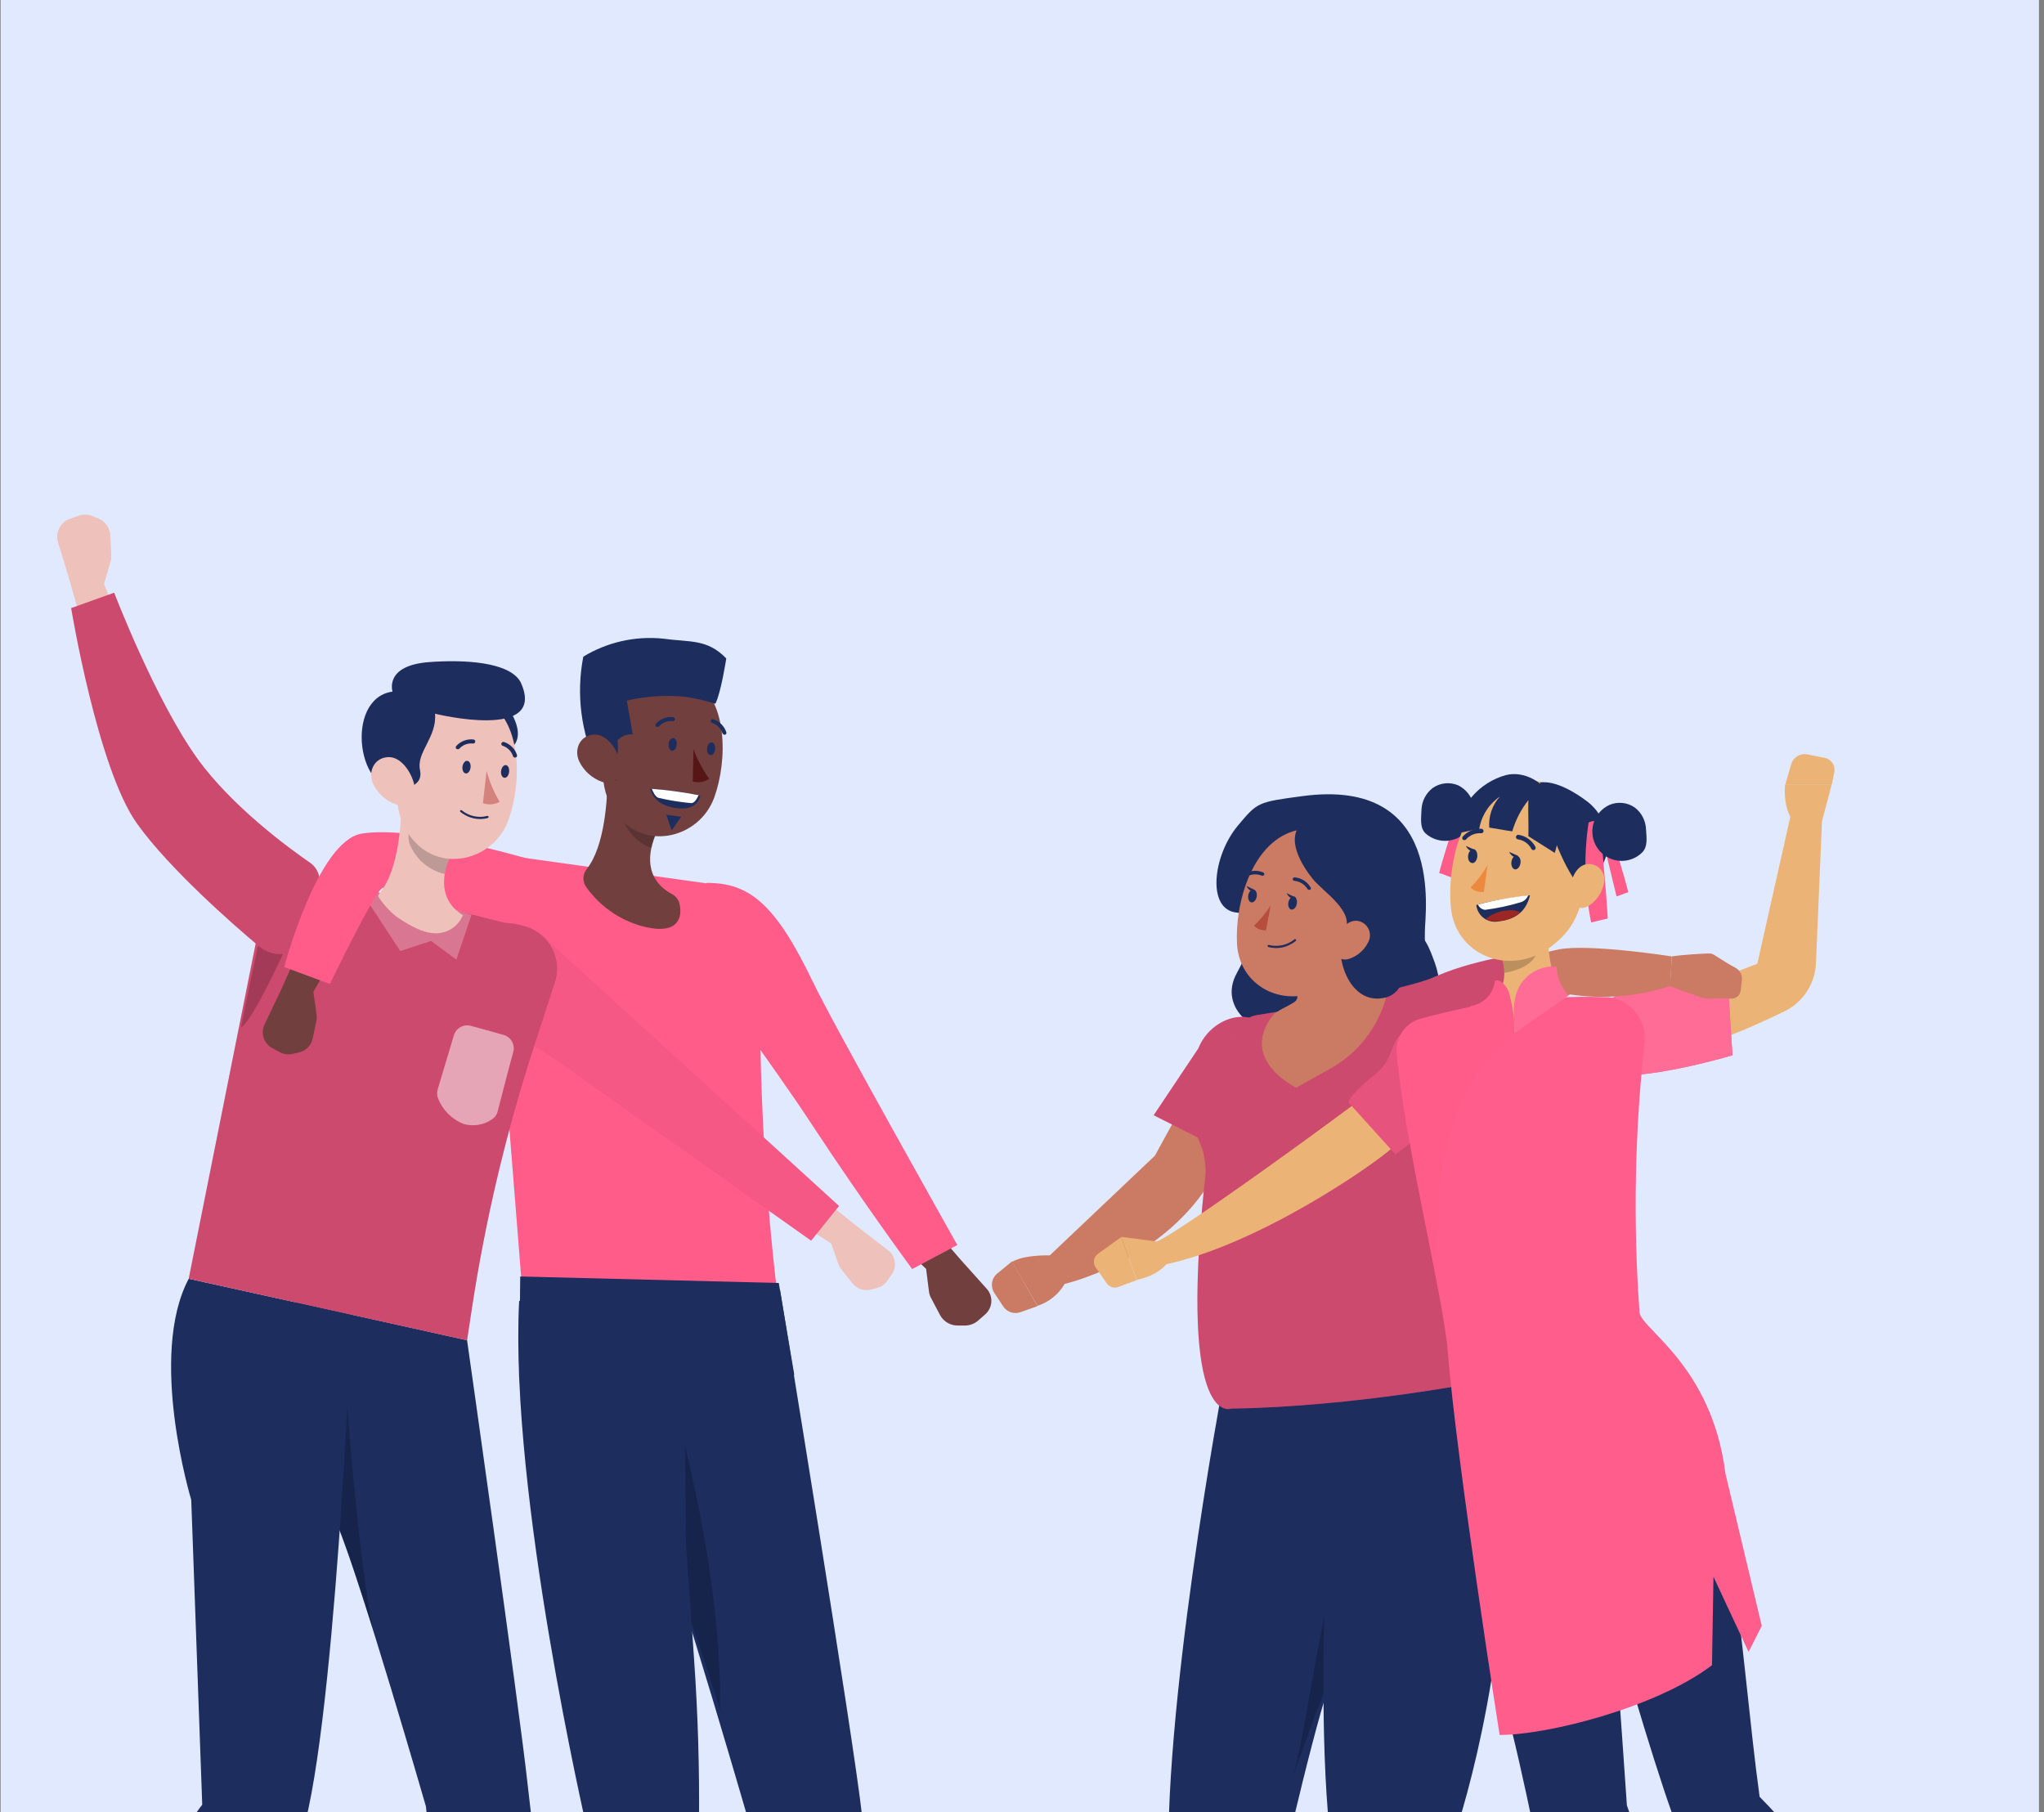 <svg width="361" height="320" viewBox="0 0 361 320" fill="none" xmlns="http://www.w3.org/2000/svg">
<rect x="0" y="0" width="361" height="320" fill="#808080" stroke="none"/>
<g clip-path="url(#clip0_12955_114518)">
<rect width="360" height="320" transform="translate(0.111)" fill="#E1E9FE"/>
<path d="M321.789 144.944L320.728 170.087C320.652 171.89 320.087 173.639 319.092 175.146C318.098 176.652 316.712 177.859 315.084 178.638C313.302 179.487 311.562 180.303 310.745 180.653C308.793 181.566 306.862 182.33 304.931 183.083C301.038 184.6 297.176 185.979 293.187 187.242L289.591 177.895C292.848 176.771 305.854 171.975 310.363 170.193L316.156 144.435C315.646 143.798 321.789 144.944 321.789 144.944Z" fill="#EBB376"/>
<path d="M321.279 146.948L323.507 138.535H315.285C315.285 138.535 314.649 143.341 317.407 145.792L321.279 146.948Z" fill="#EBB376"/>
<path d="M322.244 133.834L319.188 133.219C318.595 133.107 317.98 133.215 317.461 133.524C316.941 133.832 316.552 134.32 316.367 134.895L315.306 138.555H323.528L323.973 136.317C324.025 136.04 324.021 135.755 323.962 135.48C323.903 135.205 323.79 134.944 323.629 134.713C323.468 134.482 323.262 134.285 323.025 134.134C322.787 133.983 322.521 133.881 322.244 133.834Z" fill="#EBB376"/>
<path d="M283.106 177.598C285.822 173.418 305.109 172.898 305.109 172.898L305.979 186.351C305.979 186.351 294.012 189.936 286.777 189.873C281.367 188.631 281.303 181.29 283.106 177.598Z" fill="#FF5C8A"/>
<path d="M283.106 177.598C285.822 173.418 305.109 172.898 305.109 172.898L305.979 186.351C305.979 186.351 294.012 189.936 286.777 189.873C281.367 188.631 281.303 181.29 283.106 177.598Z" fill="#FF5C8A"/>
<path opacity="0.1" d="M283.106 177.598C285.822 173.418 305.109 172.898 305.109 172.898L305.979 186.351C305.979 186.351 294.012 189.936 286.777 189.873C281.367 188.631 281.303 181.29 283.106 177.598Z" fill="white"/>
<path d="M251.653 164.408C251.653 167.591 251.398 164.408 253.393 169.968C255.387 175.527 254.019 181.818 245.765 180.332C237.511 178.847 233.31 180.789 227.825 182.168C222.34 183.547 214.914 178.2 218.447 171.835C221.98 165.469 221.428 161.427 218.447 161.162C213.068 160.664 214.203 151.084 218.627 145.8C222.107 141.652 222.107 141.652 230.021 140.591C255.27 137.207 251.674 161.226 251.653 164.408Z" fill="#1C2D5E"/>
<path d="M238.178 287.95C237.711 289.949 237.028 291.891 236.141 293.742C233.054 300.394 226.371 330.279 226.371 330.279C232.28 348.972 222.509 386.337 222.074 387.907L208.749 388.777C208.59 387.185 208.42 385.414 208.24 383.525C206.903 369.49 207.519 349.683 206.521 332.465C204.866 304.044 215.995 244.538 215.995 244.538L241.807 243.148L245.668 260.123C246.82 265.019 246.738 270.124 245.431 274.98C244.124 279.837 241.632 284.293 238.178 287.95Z" fill="#1C2D5E"/>
<path opacity="0.2" d="M236.642 292.185C233.459 298.975 228.324 313.806 228.324 313.806C230.722 305.892 233.13 284.335 236.917 274.352L236.642 292.185Z" fill="black"/>
<path d="M270.738 387.482L258.601 388.882C257.891 387.355 257.137 385.7 256.32 383.822C249.075 367.474 238.179 346.606 235.453 328.401C231.294 300.574 236.004 243.763 236.004 243.763L261.243 241.238C264.811 249.803 266.483 259.04 266.144 268.312C265.189 301.794 256.246 326.035 256.246 326.035C267.852 342.978 270.674 385.965 270.738 387.482Z" fill="#1C2D5E"/>
<path d="M294.979 174.128C289.269 175.99 283.203 176.498 277.262 175.613C277.262 175.613 266.303 182.233 261.614 184.907C258.05 182.033 255.763 177.871 255.249 173.322C261.614 171.836 268.903 169.004 275.257 167.667C280.562 166.606 295.255 168.898 295.255 168.898L294.979 174.128Z" fill="#CB7A63"/>
<path d="M295.265 168.897C297.545 168.558 300.569 168.42 301.778 168.377C302.119 168.359 302.456 168.448 302.744 168.632C303.646 169.215 305.693 170.51 306.521 170.913C306.907 171.126 307.221 171.45 307.422 171.843C307.622 172.237 307.7 172.681 307.645 173.119L307.433 174.849C307.406 175.273 307.212 175.669 306.894 175.951C306.576 176.233 306.16 176.378 305.736 176.355C304.399 176.249 301.312 176.355 301.312 176.355C301.312 176.355 298.925 175.687 294.946 174.159L295.265 168.897Z" fill="#CB7A63"/>
<path d="M269.559 181.205C269.559 181.205 260.128 186.733 256.924 188.133C250.314 191.029 246.315 182.627 246.4 180.707C246.448 179.087 247.043 177.532 248.087 176.293C251.588 171.254 265.963 168.867 265.963 168.867C266.764 173.085 267.968 177.217 269.559 181.205Z" fill="#FF5C8A"/>
<path opacity="0.2" d="M269.559 181.205C269.559 181.205 260.128 186.733 256.924 188.133C250.314 191.029 246.315 182.627 246.4 180.707C246.448 179.087 247.043 177.532 248.087 176.293C251.588 171.254 265.963 168.867 265.963 168.867C266.764 173.085 267.968 177.217 269.559 181.205Z" fill="black"/>
<path d="M212.656 188.237L203.967 204.097L185.402 221.698C185.402 221.698 180.946 221.538 178.739 222.833L183.237 230.609C185.259 229.944 186.968 228.563 188.043 226.726C188.043 226.726 204.487 222.992 213.303 209.381C217.281 203.249 224.57 193.467 224.792 190.592C225.015 187.717 223.371 183.506 219.934 183.293C216.496 183.081 214.64 184.248 212.656 188.237Z" fill="#CB7A63"/>
<path d="M211.635 185.16L203.753 196.946L219.401 204.85C219.401 204.85 225.533 199.164 226.573 190.899C227.443 184.025 222.923 177.659 216.632 180.11C215.503 180.573 214.479 181.259 213.62 182.127C212.762 182.994 212.087 184.026 211.635 185.16Z" fill="#FF5C8A"/>
<path opacity="0.2" d="M211.635 185.16L203.753 196.946L219.401 204.85C219.401 204.85 225.533 199.164 226.573 190.899C227.443 184.025 222.923 177.659 216.632 180.11C215.503 180.573 214.479 181.259 213.62 182.127C212.762 182.994 212.087 184.026 211.635 185.16Z" fill="black"/>
<path d="M178.737 222.758L176.148 224.88C175.647 225.283 175.314 225.858 175.214 226.494C175.114 227.129 175.254 227.779 175.607 228.317L177.156 230.661C177.472 231.162 177.948 231.54 178.508 231.733C179.067 231.926 179.676 231.922 180.233 231.722L183.235 230.661L178.737 222.758Z" fill="#CB7A63"/>
<path d="M253.416 172.515C247.857 174.913 228.198 178.297 221.96 179.262C221.23 179.374 220.541 179.675 219.962 180.134C219.384 180.594 218.935 181.197 218.661 181.883C218.136 183.066 217.548 184.221 216.9 185.341C214.619 189.638 213.558 191.951 211.648 195.08C209.845 198.019 211.595 200.862 212.37 202.973C212.97 205.041 213.082 207.22 212.699 209.339C208.232 252.581 217.451 248.751 217.451 248.751C239.178 248.454 262.136 243.924 262.136 243.924C253.691 218.42 260.566 169.417 253.416 172.515Z" fill="#FF5C8A"/>
<path opacity="0.2" d="M253.416 172.515C247.857 174.913 228.198 178.297 221.96 179.262C221.23 179.374 220.541 179.675 219.962 180.134C219.384 180.594 218.935 181.197 218.661 181.883C218.136 183.066 217.548 184.221 216.9 185.341C214.619 189.638 213.558 191.951 211.648 195.08C209.845 198.019 211.595 200.862 212.37 202.973C212.97 205.041 213.082 207.22 212.699 209.339C208.232 252.581 217.451 248.751 217.451 248.751C239.178 248.454 262.136 243.924 262.136 243.924C253.691 218.42 260.566 169.417 253.416 172.515Z" fill="black"/>
<path d="M228.886 192.091L234.944 188.728C237.344 187.392 239.454 185.59 241.148 183.428C242.842 181.265 244.087 178.786 244.81 176.135C238.826 174.862 238.391 168.104 238.922 162.344L228.43 173.419C229.83 177.419 229.363 176.316 225.152 178.915C224.929 179.201 218.224 186.002 228.886 192.091Z" fill="#CB7A63"/>
<path opacity="0.2" d="M237.096 167.043C237.248 165.36 237.094 163.663 236.64 162.035L232.959 164.868L229.225 168.804C229.755 170.219 230.112 171.694 230.285 173.196C233.373 172.135 236.715 169.811 237.096 167.043Z" fill="black"/>
<path d="M241.87 159.669C240.014 167.286 239.398 170.543 234.794 173.8C227.888 178.691 218.944 174.755 218.478 166.735C218.064 159.531 221.162 148.296 229.246 146.578C231.026 146.193 232.876 146.269 234.619 146.799C236.362 147.329 237.94 148.295 239.205 149.607C240.47 150.918 241.378 152.531 241.845 154.292C242.311 156.053 242.32 157.904 241.87 159.669Z" fill="#CB7A63"/>
<path d="M230.328 144.944C226.668 147.84 229.999 152.88 231.823 155.182C233.648 157.484 239.515 161.059 237.436 164.539C235.356 168.019 238.04 177.917 244.809 176.134C251.577 174.352 248.585 155.309 246.464 150.111C244.342 144.912 234.688 141.496 230.328 144.944Z" fill="#1C2D5E"/>
<path d="M224.418 159.867C223.606 161.197 222.614 162.407 221.469 163.464C221.741 163.748 222.071 163.97 222.438 164.113C222.804 164.255 223.198 164.316 223.591 164.291L224.418 159.867Z" fill="#B74D3C"/>
<path d="M231.218 157.134C231.271 157.143 231.325 157.143 231.377 157.134C231.446 157.09 231.495 157.021 231.513 156.941C231.531 156.862 231.517 156.778 231.473 156.709C231.177 156.207 230.764 155.783 230.269 155.474C229.774 155.166 229.211 154.982 228.63 154.938C228.548 154.94 228.47 154.973 228.411 155.03C228.352 155.087 228.317 155.163 228.312 155.245C228.314 155.324 228.346 155.399 228.401 155.456C228.456 155.513 228.53 155.548 228.609 155.553C229.088 155.599 229.551 155.758 229.958 156.016C230.365 156.274 230.706 156.624 230.953 157.038C230.987 157.074 231.028 157.101 231.074 157.118C231.12 157.135 231.17 157.14 231.218 157.134Z" fill="#1C2D5E"/>
<path d="M219.942 154.86C219.991 154.871 220.042 154.871 220.091 154.86C220.499 154.609 220.96 154.458 221.437 154.417C221.914 154.377 222.394 154.448 222.838 154.627C222.912 154.665 222.997 154.673 223.076 154.649C223.156 154.625 223.222 154.572 223.263 154.499C223.299 154.424 223.304 154.336 223.276 154.257C223.248 154.177 223.19 154.112 223.114 154.075C222.578 153.846 221.995 153.748 221.414 153.791C220.832 153.833 220.269 154.015 219.772 154.319C219.7 154.359 219.647 154.426 219.623 154.506C219.599 154.585 219.607 154.67 219.645 154.743C219.673 154.797 219.716 154.841 219.769 154.869C219.822 154.898 219.882 154.909 219.942 154.903V154.86Z" fill="#1C2D5E"/>
<path d="M229.034 159.627C228.917 160.253 228.493 160.688 228.079 160.624C227.665 160.56 227.432 159.988 227.549 159.362C227.665 158.736 228.09 158.301 228.493 158.301C228.896 158.301 229.14 158.99 229.034 159.627Z" fill="#1C2D5E"/>
<path d="M221.948 158.355C221.831 158.981 221.407 159.416 221.003 159.352C220.6 159.288 220.356 158.726 220.462 158.089C220.568 157.453 221.003 157.029 221.407 157.092C221.81 157.156 222.064 157.729 221.948 158.355Z" fill="#1C2D5E"/>
<path d="M221.577 157.153L220.155 156.453C220.155 156.453 220.718 157.769 221.577 157.153Z" fill="#1C2D5E"/>
<path d="M228.664 158.427L227.242 157.727C227.242 157.727 227.804 159.031 228.664 158.427Z" fill="#1C2D5E"/>
<path d="M241.604 166.47C240.92 167.82 239.73 168.846 238.294 169.324C236.374 169.929 235.345 168.263 235.812 166.396C236.236 164.741 237.743 162.418 239.695 162.609C240.119 162.661 240.523 162.818 240.871 163.065C241.22 163.312 241.501 163.642 241.691 164.025C241.88 164.408 241.971 164.831 241.956 165.258C241.941 165.685 241.82 166.102 241.604 166.47Z" fill="#CB7A63"/>
<path d="M228.09 166.679C228.365 166.528 228.624 166.351 228.864 166.149C228.882 166.133 228.897 166.113 228.907 166.091C228.917 166.069 228.922 166.045 228.922 166.021C228.922 165.997 228.917 165.973 228.907 165.952C228.897 165.93 228.882 165.91 228.864 165.894C228.847 165.876 228.827 165.861 228.804 165.851C228.781 165.841 228.757 165.836 228.732 165.836C228.707 165.836 228.682 165.841 228.659 165.851C228.637 165.861 228.616 165.876 228.599 165.894C227.981 166.396 227.255 166.746 226.477 166.917C225.7 167.088 224.894 167.076 224.122 166.881C224.099 166.871 224.075 166.866 224.05 166.866C224.025 166.867 224 166.873 223.978 166.884C223.956 166.895 223.936 166.911 223.921 166.931C223.905 166.95 223.894 166.973 223.889 166.997C223.875 167.044 223.879 167.094 223.901 167.137C223.923 167.18 223.96 167.214 224.005 167.231C224.688 167.42 225.402 167.468 226.104 167.373C226.806 167.279 227.482 167.042 228.09 166.679Z" fill="#1C2D5E"/>
<path d="M256.692 231.351C256.013 240.836 262.177 286.029 267.046 305.794C273.518 332.04 284.021 393.487 284.021 393.487L295.637 391.715C295.637 391.715 294.746 339.265 287.331 318.811C285.453 291.154 280.817 229.07 280.817 229.07L256.692 231.351Z" fill="#1C2D5E"/>
<path opacity="0.2" d="M282.534 259.22C282.11 252.207 276.487 246.563 275.967 259.952C275.638 268.439 279.882 282.846 284.454 292.839C283.722 281.986 283.054 269.903 282.534 259.22Z" fill="black"/>
<path d="M272.253 240.625C272.253 240.625 287.615 298.698 295.38 320.425C300.982 336.095 337.816 372.865 337.816 372.865L345.38 367.317C345.38 367.317 329.912 336.678 310.774 317.306C307.337 292.492 305.575 251.192 294.436 238.609L272.253 240.625Z" fill="#1C2D5E"/>
<path d="M256.776 192.14C253.296 195.811 249.7 199.259 245.965 202.643C242.231 206.027 221.735 220.084 205.45 223.373C205.18 223.45 204.898 223.474 204.62 223.442C204.341 223.41 204.071 223.324 203.826 223.188C203.581 223.052 203.365 222.869 203.19 222.65C203.015 222.43 202.886 222.179 202.808 221.909C202.731 221.639 202.708 221.357 202.739 221.079C202.771 220.8 202.857 220.53 202.993 220.285C203.129 220.04 203.312 219.824 203.532 219.649C203.751 219.474 204.003 219.345 204.272 219.267C208.781 217.485 247.079 189.562 250.517 186.168C250.909 185.736 251.385 185.389 251.915 185.146C252.444 184.902 253.018 184.768 253.601 184.752C254.184 184.735 254.764 184.836 255.307 185.049C255.85 185.261 256.344 185.581 256.761 185.989C257.177 186.397 257.507 186.885 257.731 187.423C257.955 187.962 258.068 188.54 258.064 189.123C258.059 189.706 257.937 190.282 257.705 190.817C257.473 191.352 257.135 191.834 256.712 192.236L256.776 192.14Z" fill="#EBB376"/>
<path d="M204.94 219.33L198.002 218.418L200.76 226.014C200.76 226.014 204.93 225.356 206.691 222.311L204.94 219.33Z" fill="#EBB376"/>
<path d="M251.068 180.811C244.12 183.081 247.451 185.988 242.878 189.712C237.574 194.03 238.21 194.73 238.21 194.73L246.453 203.854C246.453 203.854 256.691 196.152 260.839 193.181C264.987 190.211 256.32 180.631 251.068 180.811Z" fill="#FF5C8A"/>
<path opacity="0.1" d="M251.068 180.811C244.12 183.081 247.451 185.988 242.878 189.712C237.574 194.03 238.21 194.73 238.21 194.73L246.453 203.854C246.453 203.854 256.691 196.152 260.839 193.181C264.987 190.211 256.32 180.631 251.068 180.811Z" fill="black"/>
<path d="M193.504 223.82L195.477 226.631C195.694 226.946 196.011 227.18 196.376 227.296C196.741 227.411 197.134 227.401 197.493 227.267L200.761 226.069L198.002 218.473L193.907 221.422C193.54 221.69 193.293 222.091 193.217 222.539C193.142 222.987 193.245 223.446 193.504 223.82Z" fill="#EBB376"/>
<path d="M246.654 185.807C248.001 201.402 254.929 229.112 255.692 238.596C257.231 257.989 264.858 306.387 264.858 306.387C273.409 306.387 292.59 301.507 302.361 294.07L302.626 278.454L308.822 291.715L311.156 287.132L304.727 260.175C302.361 241.206 289.874 234.714 289.567 231.775C288.424 215.946 288.715 200.045 290.437 184.268C290.555 183.314 290.485 182.345 290.229 181.418C289.974 180.491 289.538 179.623 288.947 178.865C288.355 178.106 287.621 177.471 286.784 176.997C285.947 176.522 285.026 176.217 284.071 176.099C283.848 176.099 283.626 176.099 283.403 176.099C281.334 176.025 279.032 175.993 276.709 176.099C271.498 176.203 266.301 176.675 261.156 177.51C257.549 178.179 253.73 179.144 250.95 179.876C249.662 180.22 248.531 180.998 247.748 182.078C246.966 183.158 246.579 184.475 246.654 185.807Z" fill="#FF5C8A"/>
<g opacity="0.1">
<path opacity="0.1" d="M253.699 226.142C254.696 231.372 255.46 235.785 255.694 238.596C257.232 257.989 264.86 306.387 264.86 306.387C273.411 306.387 292.591 301.507 302.362 294.07L302.627 278.454L308.823 291.715L311.157 287.132L304.728 260.175C302.362 241.206 289.876 234.714 289.568 231.775C288.425 215.946 288.716 200.045 290.438 184.268C290.557 183.314 290.486 182.345 290.231 181.418C289.975 180.491 289.539 179.623 288.948 178.865C288.357 178.106 287.622 177.471 286.785 176.997C285.949 176.522 285.027 176.217 284.073 176.099C283.85 176.099 283.627 176.099 283.404 176.099C281.335 176.025 279.033 175.993 276.71 176.099C265.836 183.961 257.19 187.228 254.134 211.109L253.699 226.142Z" fill="white"/>
</g>
<path d="M273.622 158.66C273.102 163.752 272.943 173.003 276.752 176.016C271.603 178.736 266.98 182.349 263.098 186.689C258.547 180.164 261.199 177.427 261.199 177.427C266.641 175.592 266.132 171.465 264.806 167.667L273.622 158.66Z" fill="#EBB376"/>
<path d="M277.027 175.794C275.738 174.402 274.986 172.597 274.905 170.702C273.634 170.599 272.359 170.851 271.222 171.43C270.085 172.009 269.131 172.892 268.466 173.98C267.012 176.463 267.288 179.539 267.606 182.393C270.683 180.165 273.95 178.022 277.027 175.794Z" fill="#FF5C8A"/>
<path opacity="0.1" d="M277.027 175.794C275.738 174.402 274.986 172.597 274.905 170.702C273.634 170.599 272.359 170.851 271.222 171.43C270.085 172.009 269.131 172.892 268.466 173.98C267.012 176.463 267.288 179.539 267.606 182.393C270.683 180.165 273.95 178.022 277.027 175.794Z" fill="white"/>
<path opacity="0.2" d="M272.668 159.645C272.863 162.624 272.422 165.611 271.374 168.407C270.631 170.338 268.191 171.378 265.698 171.813C265.623 170.394 265.329 168.995 264.828 167.665L272.668 159.645Z" fill="black"/>
<path d="M261.317 141.906C262.141 147.781 261.933 153.755 260.701 159.559L257.773 158.837C258.049 154.01 258.749 148.961 259.025 144.133C258.144 147.592 257.179 151.464 256.299 154.923C255.588 154.7 254.941 154.382 254.177 154.169C254.866 151.369 255.938 148.494 256.617 145.682C256.815 144.539 257.26 143.453 257.922 142.5C258.355 142.059 258.915 141.764 259.524 141.658C260.133 141.551 260.76 141.638 261.317 141.906Z" fill="#FF5C8A"/>
<path d="M251.768 147.172C252.318 147.664 252.966 148.032 253.67 148.253C254.374 148.474 255.117 148.542 255.849 148.452C256.581 148.362 257.286 148.117 257.916 147.733C258.545 147.349 259.086 146.834 259.501 146.224C259.915 145.614 260.195 144.923 260.321 144.196C260.447 143.469 260.416 142.724 260.23 142.01C260.044 141.296 259.708 140.63 259.244 140.056C258.78 139.483 258.199 139.015 257.539 138.685C256.817 138.378 256.03 138.258 255.249 138.336C254.468 138.413 253.72 138.687 253.073 139.13C252.473 139.581 251.981 140.16 251.633 140.824C251.284 141.488 251.087 142.221 251.057 142.971C251.015 144.477 250.707 146.153 251.768 147.172Z" fill="#1C2D5E"/>
<path d="M281.018 151.681C279.321 159.913 278.843 163.425 274.016 167.106C266.823 172.633 257.042 168.793 256.246 160.231C255.504 152.529 258.368 140.361 266.94 138.197C268.394 137.816 269.908 137.726 271.397 137.931C272.886 138.137 274.319 138.633 275.616 139.393C276.912 140.153 278.047 141.16 278.954 142.359C279.86 143.557 280.522 144.922 280.901 146.376C281.36 148.11 281.4 149.928 281.018 151.681Z" fill="#EBB376"/>
<path d="M260.733 159.838C260.733 159.838 263.173 158.946 270.218 158.098C269.666 160.347 268.34 162.267 264.733 162.702C263.873 162.888 262.975 162.726 262.235 162.25C261.496 161.775 260.974 161.025 260.786 160.166C260.762 160.058 260.745 159.948 260.733 159.838Z" fill="#1C2D5E"/>
<path d="M266.174 160.784C264.781 160.872 263.451 161.4 262.376 162.29C263.102 162.65 263.919 162.779 264.721 162.662C266.114 162.572 267.442 162.037 268.508 161.134C267.787 160.772 266.969 160.649 266.174 160.784Z" fill="#9D2724"/>
<path d="M261.041 159.74C261.145 159.993 261.315 160.214 261.533 160.378C261.752 160.542 262.01 160.645 262.282 160.674C264.369 160.409 266.431 159.973 268.446 159.369C268.772 159.296 269.076 159.143 269.329 158.925C269.583 158.707 269.779 158.429 269.899 158.117C266.908 158.424 263.946 158.967 261.041 159.74Z" fill="white"/>
<path d="M265.962 136.879C263.644 137.52 261.567 138.834 259.995 140.654C258.422 142.474 257.423 144.719 257.125 147.106C258.451 147.106 259.905 146.491 261.241 146.448C261.426 145.282 261.848 144.166 262.481 143.17C263.114 142.174 263.945 141.318 264.923 140.656C264.249 141.395 263.733 142.263 263.407 143.208C263.08 144.153 262.95 145.154 263.024 146.151C264.403 146.342 265.708 146.629 267.087 146.809C267.671 144.808 268.637 142.938 269.93 141.303C269.866 143.425 269.994 145.493 269.93 147.668C271.447 148.612 273.06 149.663 274.587 150.618C275.624 147.49 275.469 144.09 274.152 141.07C272.72 138.067 269.113 136.073 265.962 136.879Z" fill="#1C2D5E"/>
<path d="M271.988 138.187C272.699 143.905 275.235 151.32 278.354 155.787C281.027 156.094 283.573 153.039 283.934 149.878C284.083 148.345 283.853 146.8 283.264 145.378C282.676 143.955 281.748 142.699 280.56 141.719C278.29 139.937 274.641 137.762 271.988 138.187Z" fill="#1C2D5E"/>
<path d="M280.571 145.238C279.689 151.107 279.84 157.085 281.017 162.902C281.94 162.69 283.011 162.414 283.945 162.202C283.722 157.375 283.075 152.314 282.884 147.487C283.733 150.957 284.666 154.839 285.504 158.298C286.226 158.086 286.862 157.778 287.573 157.566C286.915 154.765 285.886 151.88 285.229 149.079C285.035 147.938 284.597 146.852 283.945 145.896C283.521 145.449 282.968 145.145 282.363 145.027C281.759 144.909 281.132 144.983 280.571 145.238Z" fill="#FF5C8A"/>
<path d="M289.959 150.616C289.412 151.132 288.758 151.523 288.044 151.762C287.33 152 286.573 152.08 285.825 151.995C285.077 151.911 284.356 151.664 283.713 151.273C283.07 150.881 282.521 150.354 282.102 149.729C281.684 149.103 281.407 148.393 281.291 147.65C281.174 146.906 281.222 146.146 281.429 145.422C281.637 144.699 282 144.029 282.493 143.46C282.986 142.892 283.597 142.437 284.284 142.128C285.007 141.828 285.795 141.716 286.574 141.801C287.353 141.886 288.098 142.167 288.739 142.616C289.334 143.076 289.82 143.661 290.161 144.331C290.502 145.001 290.69 145.737 290.713 146.489C290.797 147.91 291.084 149.555 289.959 150.616Z" fill="#1C2D5E"/>
<path d="M283.268 156.029C283.11 156.823 282.795 157.577 282.341 158.248C281.888 158.918 281.305 159.491 280.627 159.933C278.812 161.09 277.285 159.636 277.253 157.599C277.253 155.764 278.155 152.953 280.223 152.603C280.947 152.506 281.68 152.699 282.263 153.14C282.845 153.581 283.229 154.235 283.332 154.958C283.374 155.316 283.353 155.679 283.268 156.029Z" fill="#EBB376"/>
<path d="M268.541 152.41C268.445 153.078 268.01 153.587 267.565 153.524C267.119 153.46 266.843 152.855 266.939 152.187C267.034 151.519 267.469 151.009 267.915 151.126C268.36 151.243 268.636 151.731 268.541 152.41Z" fill="#1C2D5E"/>
<path d="M260.902 151.339C260.807 152.029 260.372 152.517 259.926 152.4C259.48 152.283 259.205 151.753 259.3 151.063C259.396 150.374 259.831 149.896 260.266 149.949C260.7 150.002 260.998 150.671 260.902 151.339Z" fill="#1C2D5E"/>
<path d="M260.458 150.079L258.898 149.379C258.898 149.379 259.556 150.769 260.458 150.079Z" fill="#1C2D5E"/>
<path d="M262.728 152.742C261.913 154.202 260.903 155.544 259.726 156.731C260.036 157.024 260.406 157.247 260.811 157.382C261.216 157.518 261.646 157.564 262.07 157.516L262.728 152.742Z" fill="#ED893E"/>
<path d="M270.612 150.053C270.552 150.015 270.501 149.964 270.463 149.905C270.231 149.459 269.896 149.075 269.487 148.784C269.077 148.493 268.605 148.302 268.108 148.229C268.004 148.218 267.908 148.168 267.839 148.09C267.77 148.011 267.733 147.909 267.737 147.804C267.739 147.751 267.752 147.699 267.775 147.652C267.798 147.604 267.83 147.561 267.869 147.525C267.909 147.49 267.955 147.463 268.005 147.445C268.055 147.427 268.108 147.42 268.161 147.422C268.796 147.51 269.401 147.749 269.925 148.118C270.449 148.487 270.877 148.976 271.174 149.544C271.222 149.641 271.23 149.754 271.197 149.857C271.163 149.96 271.09 150.046 270.993 150.096C270.932 150.123 270.864 150.134 270.797 150.126C270.73 150.119 270.666 150.094 270.612 150.053Z" fill="#1C2D5E"/>
<path d="M258.462 148.315H258.399C258.316 148.248 258.263 148.152 258.252 148.047C258.24 147.941 258.27 147.836 258.335 147.752C258.744 147.275 259.26 146.9 259.84 146.659C260.421 146.418 261.05 146.316 261.677 146.363C261.78 146.378 261.873 146.434 261.937 146.517C262 146.6 262.028 146.704 262.016 146.808C262.001 146.914 261.944 147.008 261.858 147.072C261.773 147.136 261.666 147.163 261.56 147.148C261.059 147.112 260.556 147.195 260.094 147.39C259.631 147.586 259.221 147.888 258.897 148.272C258.839 148.324 258.765 148.357 258.687 148.364C258.609 148.372 258.53 148.354 258.462 148.315Z" fill="#1C2D5E"/>
<path d="M268.106 151.138L266.536 150.438C266.536 150.438 267.194 151.838 268.106 151.138Z" fill="#1C2D5E"/>
<path d="M267.533 182.617C265.68 184.066 263.99 185.713 262.494 187.528C262.218 187.857 261.953 188.218 261.677 188.589C259.184 185.704 258.706 181.397 259.725 177.662C260.837 177.503 261.865 176.978 262.645 176.169C263.425 175.36 263.913 174.313 264.032 173.196C264.69 172.931 265.358 173.504 265.825 174.034C266.265 174.602 266.56 175.268 266.684 175.975C267.231 178.147 267.516 180.377 267.533 182.617Z" fill="#FF5C8A"/>
<path d="M162.589 214.273L169.697 222.495L174.248 227.566C174.538 227.882 174.762 228.253 174.905 228.658C175.048 229.062 175.108 229.491 175.082 229.919C175.055 230.347 174.942 230.765 174.749 231.149C174.557 231.532 174.289 231.872 173.962 232.149L172.752 233.21C172.124 233.755 171.324 234.063 170.493 234.08H169.219C168.572 234.1 167.932 233.94 167.37 233.618C166.808 233.296 166.347 232.824 166.037 232.256L164.414 229.179C164.239 228.848 164.124 228.489 164.074 228.118L163.565 224.076L157.772 218.644L162.589 214.273Z" fill="#71403E"/>
<path d="M169.081 219.864L161.103 224.108C161.103 224.108 152.488 212.438 143.428 198.647C140.246 193.735 133.785 184.685 133.785 184.685C129.541 176.092 123.749 155.914 124.873 155.914C132.3 155.914 136.904 159.553 143.492 173.228C147.184 180.993 169.081 219.864 169.081 219.864Z" fill="#FF5C8A"/>
<path d="M137.754 227.727C137.754 227.727 150.814 307.294 152.246 320.608C153.678 333.922 158.802 382.564 158.802 382.564L147.027 384.686C147.027 384.686 131.803 348.499 133.065 324.512C133.065 324.512 119.825 278.586 115.645 268.529C115.645 268.529 103.191 251.841 108.028 226.762L137.754 227.727Z" fill="#1C2D5E"/>
<path opacity="0.2" d="M127.166 301.88C124.757 294.2 122.455 287.198 121.002 283.718C118.895 282.646 116.946 281.289 115.209 279.687C114.541 276.727 114.148 274.828 114.148 274.828L119.792 250.852C119.792 250.852 127.494 277.607 127.166 301.88Z" fill="black"/>
<path d="M120.716 229.73L121.161 272.622L122.604 293.31C123.922 312.288 123.737 331.341 122.052 350.29L118.87 386.435L106.139 387.877C106.139 387.877 98.617 344.784 103.731 323.237C103.731 323.237 89.939 263.827 91.69 229.73H120.716Z" fill="#1C2D5E"/>
<path d="M92.993 237.389L87.455 167.89C85.673 155.011 87.964 150.438 92.834 151.52L124.873 156.008C132.84 158.13 134.071 162.246 134.357 165.556C133.853 186.337 134.799 207.128 137.19 227.777L137.985 234.747L92.993 237.389Z" fill="#FF5C8A"/>
<path d="M107.306 136.148C107.369 141.103 106.786 149.558 103.603 153.494C103.237 153.956 103.037 154.528 103.037 155.117C103.037 155.707 103.237 156.279 103.603 156.74C106.156 160.304 109.933 162.801 114.212 163.753C119.708 164.973 120.641 162.066 119.983 159.509C119.893 159.176 119.736 158.864 119.523 158.593C119.31 158.321 119.044 158.095 118.742 157.929C113.82 155.287 114.297 150.64 116.026 146.821L107.306 136.148Z" fill="#71403E"/>
<path opacity="0.2" d="M110.85 140.539L116.038 146.851C115.624 147.789 115.294 148.762 115.052 149.758C113.749 149.277 112.584 148.484 111.659 147.449C110.734 146.413 110.078 145.166 109.747 143.817C109.45 142.13 110.225 140.613 110.85 140.539Z" fill="black"/>
<path d="M106.701 127.959C106.319 135.385 105.725 139.777 109.045 143.989C114.021 150.354 123.569 147.967 126.158 140.806C128.502 134.292 128.714 123.206 121.797 119.44C120.279 118.601 118.571 118.165 116.836 118.172C115.102 118.179 113.397 118.629 111.885 119.479C110.373 120.329 109.103 121.551 108.196 123.029C107.289 124.508 106.774 126.194 106.701 127.927V127.959Z" fill="#71403E"/>
<path d="M120.31 144.253L117.679 143.871C118.008 144.783 118.294 145.728 118.623 146.64C119.259 145.813 119.673 145.049 120.31 144.253Z" fill="#1C2D5E"/>
<path d="M118.095 131.404C118.031 132.009 118.286 132.54 118.689 132.582C119.092 132.624 119.453 132.168 119.516 131.521C119.58 130.874 119.325 130.397 118.922 130.354C118.519 130.312 118.095 130.8 118.095 131.404Z" fill="#1C2D5E"/>
<path d="M124.885 132.173C124.81 132.778 125.076 133.298 125.479 133.34C125.882 133.382 126.242 132.937 126.306 132.279C126.37 131.621 126.115 131.155 125.712 131.112C125.309 131.07 124.948 131.526 124.885 132.173Z" fill="#1C2D5E"/>
<path d="M122.476 132.277C123.16 134.148 124.099 135.915 125.266 137.529C124.844 137.815 124.364 138.008 123.861 138.092C123.357 138.176 122.841 138.15 122.349 138.017L122.476 132.277Z" fill="#561616"/>
<path d="M116.035 128.343C115.975 128.341 115.916 128.323 115.866 128.29C115.801 128.221 115.765 128.13 115.765 128.035C115.765 127.94 115.801 127.849 115.866 127.78C116.249 127.363 116.726 127.043 117.257 126.846C117.788 126.648 118.358 126.58 118.921 126.645C119.013 126.663 119.095 126.717 119.148 126.794C119.202 126.871 119.223 126.966 119.208 127.059C119.2 127.105 119.183 127.15 119.158 127.189C119.133 127.229 119.1 127.263 119.061 127.29C119.023 127.317 118.979 127.335 118.933 127.345C118.887 127.354 118.84 127.355 118.794 127.345C118.347 127.299 117.896 127.359 117.477 127.522C117.058 127.684 116.684 127.944 116.386 128.279C116.339 128.322 116.282 128.351 116.22 128.362C116.158 128.374 116.094 128.367 116.035 128.343Z" fill="#1C2D5E"/>
<path d="M127.845 129.719C127.787 129.704 127.734 129.675 127.689 129.634C127.645 129.593 127.611 129.542 127.591 129.486C127.455 129.064 127.221 128.681 126.91 128.366C126.599 128.05 126.218 127.813 125.798 127.672C125.713 127.649 125.639 127.598 125.588 127.526C125.538 127.454 125.514 127.367 125.522 127.279C125.545 127.186 125.603 127.106 125.685 127.057C125.766 127.007 125.864 126.992 125.957 127.014C126.497 127.186 126.99 127.483 127.394 127.881C127.797 128.279 128.101 128.767 128.28 129.305C128.311 129.393 128.306 129.489 128.266 129.572C128.226 129.655 128.155 129.72 128.068 129.751C127.992 129.765 127.914 129.754 127.845 129.719Z" fill="#1C2D5E"/>
<path d="M105.515 135.515C102.61 129.433 101.736 122.579 103.021 115.962C107.239 113.399 112.178 112.282 117.089 112.78C121.884 113.448 124.897 112.78 128.271 116.281C128.271 116.281 127.337 122.37 126.34 124.28C124.661 123.748 122.945 123.344 121.205 123.07C117.7 122.7 114.157 122.919 110.724 123.718C110.978 125.627 111.487 127.77 111.731 129.68C111.236 129.644 110.739 129.721 110.278 129.905C109.817 130.089 109.404 130.374 109.069 130.741C109.334 133.106 108.623 135.493 108.888 137.87C107.997 137.127 106.024 136.554 105.515 135.515Z" fill="#1C2D5E"/>
<path d="M102.299 134.462C103.123 136.153 104.578 137.453 106.352 138.08C108.718 138.865 110.033 136.796 109.535 134.504C109.047 132.436 107.233 129.529 104.814 129.72C102.395 129.911 101.323 132.372 102.299 134.462Z" fill="#71403E"/>
<path d="M123.685 140.509C120.767 139.865 117.801 139.457 114.816 139.289C115.357 141.008 116.641 142.472 119.983 142.758C123.325 143.045 123.685 140.509 123.685 140.509Z" fill="#1C2D5E"/>
<path d="M123.4 140.433C123.166 140.773 122.827 141.77 122.105 141.834C120.167 141.654 118.242 141.345 116.345 140.911C115.751 140.773 115.39 139.903 115.104 139.309C117.89 139.508 120.661 139.883 123.4 140.433Z" fill="white"/>
<path d="M144.013 210.699L151.864 216.958L156.861 220.799C157.491 221.289 157.91 222.002 158.03 222.792C158.151 223.581 157.964 224.387 157.508 225.042L156.659 226.241C156.219 226.853 155.576 227.289 154.845 227.472L153.784 227.737C153.207 227.882 152.602 227.859 152.038 227.671C151.474 227.483 150.976 227.138 150.601 226.676L148.575 224.141C148.354 223.856 148.182 223.537 148.066 223.197L146.793 219.579L140.629 215.654L144.013 210.699Z" fill="#EEC1BB"/>
<path d="M82.491 236.68C82.491 236.68 91.753 301.818 93.185 315.111C94.617 328.404 101.799 383.496 101.799 383.496L91.031 385.618C91.031 385.618 77.717 345.548 75.224 319.005C75.224 319.005 63.83 279.508 59.65 269.461C59.65 269.461 47.195 255.001 52.033 229.922L82.491 236.68Z" fill="#1C2D5E"/>
<path opacity="0.2" d="M65.815 287.642C63.417 279.972 61.105 272.96 59.651 269.48C57.545 268.408 55.596 267.051 53.859 265.449C53.19 262.489 52.798 260.6 52.798 260.6L61.359 248.527C61.359 248.527 63.142 273.681 65.815 287.642Z" fill="black"/>
<path d="M62.145 232.179C62.145 232.179 59.078 308.998 52.787 325.537C46.496 342.077 24.971 384.618 24.971 384.618L14.882 379.929C14.882 379.929 26.382 330.205 35.718 318.705L33.776 264.865C33.776 264.865 26.074 239.488 33.331 225.824L62.145 232.179Z" fill="#1C2D5E"/>
<path d="M148.192 212.969L143.259 219.101L98.139 187.157L92.22 183.264L90.777 182.32C89.412 181.276 88.362 179.876 87.742 178.274C87.122 176.671 86.957 174.929 87.265 173.239C87.796 169.907 89.971 168.486 91.817 166.067C92.126 165.683 92.521 165.377 92.969 165.172C93.417 164.966 93.907 164.868 94.4 164.885C94.892 164.901 95.375 165.032 95.808 165.266C96.242 165.501 96.615 165.833 96.898 166.237L148.192 212.969Z" fill="#FF5C8A"/>
<g opacity="0.2">
<path opacity="0.2" d="M148.193 212.969L143.26 219.101L98.141 187.157L92.221 183.264L90.778 182.32C89.413 181.276 88.362 179.876 87.743 178.274C87.123 176.671 86.958 174.929 87.266 173.239C87.797 169.907 89.972 168.486 91.818 166.067C92.127 165.683 92.522 165.377 92.97 165.172C93.418 164.966 93.908 164.868 94.401 164.885C94.894 164.901 95.376 165.032 95.809 165.266C96.243 165.501 96.616 165.833 96.899 166.237L148.193 212.969Z" fill="black"/>
</g>
<path d="M55.704 155.034L92.316 163.458C93.326 163.689 94.281 164.12 95.124 164.724C95.967 165.328 96.682 166.093 97.227 166.975C97.771 167.858 98.135 168.84 98.298 169.864C98.46 170.888 98.417 171.934 98.172 172.942L94.353 184.707C89.39 199.936 85.693 215.549 83.298 231.386L82.492 236.691L33.33 225.817L46.262 161.102C46.473 160.078 46.887 159.107 47.478 158.245C48.07 157.383 48.827 156.648 49.707 156.082C50.586 155.517 51.57 155.133 52.6 154.953C53.63 154.773 54.685 154.801 55.704 155.034Z" fill="#FF5C8A"/>
<path opacity="0.2" d="M55.704 155.034L92.316 163.458C93.326 163.689 94.281 164.12 95.124 164.724C95.967 165.328 96.682 166.093 97.227 166.975C97.771 167.858 98.135 168.84 98.298 169.864C98.46 170.888 98.417 171.934 98.172 172.942L94.353 184.707C89.39 199.936 85.693 215.549 83.298 231.386L82.492 236.691L33.33 225.817L46.262 161.102C46.473 160.078 46.887 159.107 47.478 158.245C48.07 157.383 48.827 156.648 49.707 156.082C50.586 155.517 51.57 155.133 52.6 154.953C53.63 154.773 54.685 154.801 55.704 155.034Z" fill="black"/>
<path opacity="0.5" d="M87.903 196.236C87.777 196.789 87.452 197.276 86.991 197.605C86.258 198.127 85.416 198.478 84.529 198.631C83.642 198.783 82.732 198.733 81.867 198.485C80.861 198.086 79.947 197.487 79.18 196.725C78.412 195.963 77.807 195.053 77.4 194.051C77.168 193.518 77.134 192.919 77.305 192.364L80.169 182.816C80.354 182.205 80.77 181.69 81.329 181.38C81.888 181.071 82.545 180.993 83.161 181.161C85.06 181.67 87.32 182.296 88.975 182.773C89.59 182.954 90.11 183.368 90.423 183.927C90.737 184.487 90.818 185.146 90.651 185.765C89.643 189.425 88.391 194.358 87.903 196.236Z" fill="white"/>
<path d="M91.88 225.422L137.541 226.568L140.278 242.767L122.954 251.711L91.679 243.149L91.88 225.422Z" fill="#1C2D5E"/>
<path opacity="0.2" d="M42.569 181.449C45.561 179.645 55.194 156.762 55.194 156.762C52.415 158.976 49.476 160.979 46.399 162.756C45.497 167.689 43.482 176.505 42.569 181.449Z" fill="black"/>
<path d="M15.19 112.661L12.22 102.254L10.246 95.772C9.993 94.939 10.072 94.04 10.468 93.264C10.864 92.489 11.545 91.897 12.368 91.613L13.853 91.094C14.617 90.813 15.456 90.813 16.219 91.094L17.354 91.56C17.949 91.797 18.465 92.198 18.841 92.716C19.216 93.234 19.437 93.849 19.476 94.488L19.656 97.979C19.678 98.365 19.635 98.752 19.529 99.124L18.373 103.145L21.322 110.444L15.19 112.661Z" fill="#EEC1BB"/>
<path d="M56.426 155.181C56.371 154.621 56.196 154.08 55.912 153.594C55.629 153.109 55.242 152.691 54.781 152.369C51.057 149.813 40.99 142.44 34.9 134.016C27.389 123.566 20.164 104.672 20.164 104.672L12.568 107.388C12.568 107.388 17.247 135.798 24.238 145.495C29.946 153.452 41.212 163.318 45.742 167.105C46.84 168.025 48.234 168.516 49.666 168.487C51.097 168.457 52.47 167.91 53.529 166.946C55.174 165.344 57.03 162.013 56.426 155.181Z" fill="#FF5C8A"/>
<path opacity="0.2" d="M56.426 155.181C56.371 154.621 56.196 154.08 55.912 153.594C55.629 153.109 55.242 152.691 54.781 152.369C51.057 149.813 40.99 142.44 34.9 134.016C27.389 123.566 20.164 104.672 20.164 104.672L12.568 107.388C12.568 107.388 17.247 135.798 24.238 145.495C29.946 153.452 41.212 163.318 45.742 167.105C46.84 168.025 48.234 168.516 49.666 168.487C51.097 168.457 52.47 167.91 53.529 166.946C55.174 165.344 57.03 162.013 56.426 155.181Z" fill="black"/>
<g opacity="0.5">
<path opacity="0.5" d="M80.634 160.761C80.634 160.761 80.305 164.326 76.221 163.817C72.136 163.307 67.15 157.207 67.15 157.207L63.384 156.762L70.693 167.954L76.125 166.161L80.602 169.461L83.275 161.557L80.634 160.761Z" fill="white"/>
</g>
<path d="M53.762 165.664L49.519 175.064L46.739 180.888C46.369 181.639 46.31 182.505 46.574 183.299C46.838 184.093 47.404 184.752 48.15 185.131L49.476 185.832C50.164 186.194 50.96 186.292 51.715 186.107L52.85 185.842C53.439 185.695 53.975 185.385 54.397 184.948C54.819 184.511 55.11 183.964 55.237 183.37L55.905 180.103C55.965 179.752 55.965 179.393 55.905 179.042L55.343 175.138L59.13 168.677L53.762 165.664Z" fill="#71403E"/>
<path d="M88.729 162.851C88.729 162.851 73.441 159.117 67.691 156.793C66.63 156.379 58.271 173.767 58.271 173.767L50.197 170.776C50.197 170.776 56.085 148.497 63.872 147.213C72.996 145.707 92.834 151.542 92.834 151.542C97.651 152.38 97.449 164.845 88.729 162.851Z" fill="#FF5C8A"/>
<path d="M81.761 161.63L81.538 162.065C81.111 162.888 80.468 163.579 79.677 164.063C78.886 164.547 77.978 164.806 77.051 164.812C76.213 164.812 74.26 164.812 70.017 161.874C68.742 160.863 67.648 159.643 66.781 158.267C66.879 157.993 67.022 157.738 67.206 157.514C70.388 153.578 70.982 145.122 70.929 140.168L79.639 150.894C77.974 154.522 77.475 158.946 81.761 161.63Z" fill="#EEC1BB"/>
<path opacity="0.2" d="M72.996 145.688L79.425 151.289C79.042 152.28 78.743 153.302 78.534 154.344C77.153 154.023 75.869 153.373 74.792 152.45C73.716 151.526 72.877 150.356 72.349 149.04C71.829 147.491 72.381 145.836 72.996 145.688Z" fill="black"/>
<path d="M87.637 122.316C87.637 122.316 95.148 130.114 89.133 132.84C83.118 135.567 87.637 122.316 87.637 122.316Z" fill="#1C2D5E"/>
<path d="M70.356 131.949C69.963 139.375 69.369 143.767 72.679 147.99C77.655 154.355 87.203 151.978 89.802 144.807C92.146 138.293 92.38 127.207 85.452 123.441C83.933 122.605 82.226 122.172 80.492 122.18C78.759 122.188 77.056 122.638 75.545 123.488C74.034 124.337 72.764 125.558 71.856 127.035C70.948 128.512 70.432 130.196 70.356 131.928V131.949Z" fill="#EEC1BB"/>
<path d="M81.674 135.408C81.611 136.013 81.876 136.543 82.269 136.586C82.661 136.628 83.032 136.172 83.107 135.525C83.181 134.878 82.905 134.4 82.513 134.358C82.12 134.316 81.749 134.814 81.674 135.408Z" fill="#1C2D5E"/>
<path d="M88.495 136.183C88.431 136.788 88.686 137.308 89.089 137.35C89.492 137.393 89.853 136.947 89.917 136.289C89.98 135.632 89.726 135.154 89.333 135.112C88.941 135.069 88.559 135.579 88.495 136.183Z" fill="#1C2D5E"/>
<path d="M85.939 136.129C86.453 138.05 87.228 139.892 88.241 141.603C87.795 141.85 87.3 141.998 86.791 142.037C86.282 142.075 85.771 142.003 85.292 141.826L85.939 136.129Z" fill="#D4827D"/>
<path d="M80.762 132.287C80.702 132.285 80.643 132.266 80.592 132.234C80.527 132.165 80.491 132.074 80.491 131.98C80.491 131.885 80.527 131.794 80.592 131.725C80.974 131.309 81.449 130.989 81.978 130.792C82.507 130.594 83.076 130.525 83.637 130.59C83.731 130.606 83.815 130.658 83.871 130.735C83.927 130.813 83.949 130.909 83.934 131.004C83.916 131.099 83.862 131.183 83.782 131.238C83.703 131.294 83.605 131.316 83.51 131.301C83.066 131.253 82.616 131.312 82.199 131.472C81.782 131.633 81.41 131.89 81.112 132.224C81.064 132.264 81.007 132.291 80.945 132.302C80.884 132.313 80.821 132.308 80.762 132.287Z" fill="#1C2D5E"/>
<path d="M90.864 133.773C90.805 133.76 90.75 133.731 90.706 133.69C90.661 133.649 90.628 133.598 90.609 133.54C90.474 133.117 90.241 132.731 89.929 132.415C89.618 132.098 89.237 131.858 88.816 131.715C88.77 131.705 88.728 131.686 88.689 131.659C88.651 131.633 88.619 131.598 88.594 131.559C88.57 131.519 88.553 131.475 88.546 131.429C88.538 131.383 88.54 131.336 88.551 131.291C88.573 131.198 88.632 131.118 88.713 131.068C88.795 131.019 88.893 131.003 88.986 131.026C89.527 131.196 90.02 131.492 90.424 131.891C90.828 132.289 91.132 132.778 91.309 133.317C91.34 133.404 91.335 133.5 91.295 133.584C91.255 133.667 91.184 133.732 91.097 133.763C91.023 133.796 90.94 133.8 90.864 133.773Z" fill="#1C2D5E"/>
<path d="M82.077 143.893C81.804 143.739 81.545 143.561 81.303 143.363C81.284 143.347 81.27 143.327 81.26 143.306C81.25 143.284 81.245 143.26 81.245 143.236C81.245 143.212 81.25 143.188 81.26 143.166C81.27 143.144 81.284 143.124 81.303 143.108C81.339 143.076 81.386 143.059 81.435 143.059C81.484 143.059 81.531 143.076 81.568 143.108C82.185 143.612 82.911 143.964 83.689 144.135C84.466 144.307 85.273 144.293 86.045 144.095C86.091 144.081 86.141 144.086 86.184 144.107C86.228 144.129 86.261 144.166 86.278 144.212C86.287 144.235 86.29 144.26 86.289 144.286C86.288 144.311 86.281 144.335 86.27 144.358C86.26 144.381 86.244 144.401 86.226 144.418C86.207 144.434 86.185 144.447 86.162 144.456C85.478 144.639 84.764 144.684 84.062 144.588C83.361 144.491 82.686 144.255 82.077 143.893Z" fill="#1C2D5E"/>
<path d="M71.258 139.13C71.258 139.13 74.844 139.034 74.175 135.947C73.507 132.86 77.21 130.144 76.828 126.038C76.828 126.038 96.847 131.003 91.935 120.437C89.93 116.84 81.856 116.469 75.777 116.925C67.799 117.519 69.327 122.134 69.327 122.134C60.639 123.333 63.121 141.241 71.258 139.13Z" fill="#1C2D5E"/>
<path d="M65.919 138.45C66.738 140.141 68.19 141.441 69.961 142.068C72.316 142.864 73.144 140.349 73.144 138.493C72.656 136.435 70.852 133.517 68.433 133.708C66.015 133.899 64.933 136.36 65.919 138.45Z" fill="#EEC1BB"/>
</g>
<defs>
<clipPath id="clip0_12955_114518">
<rect width="360" height="320" fill="white" transform="translate(0.111)"/>
</clipPath>
</defs>
</svg>
